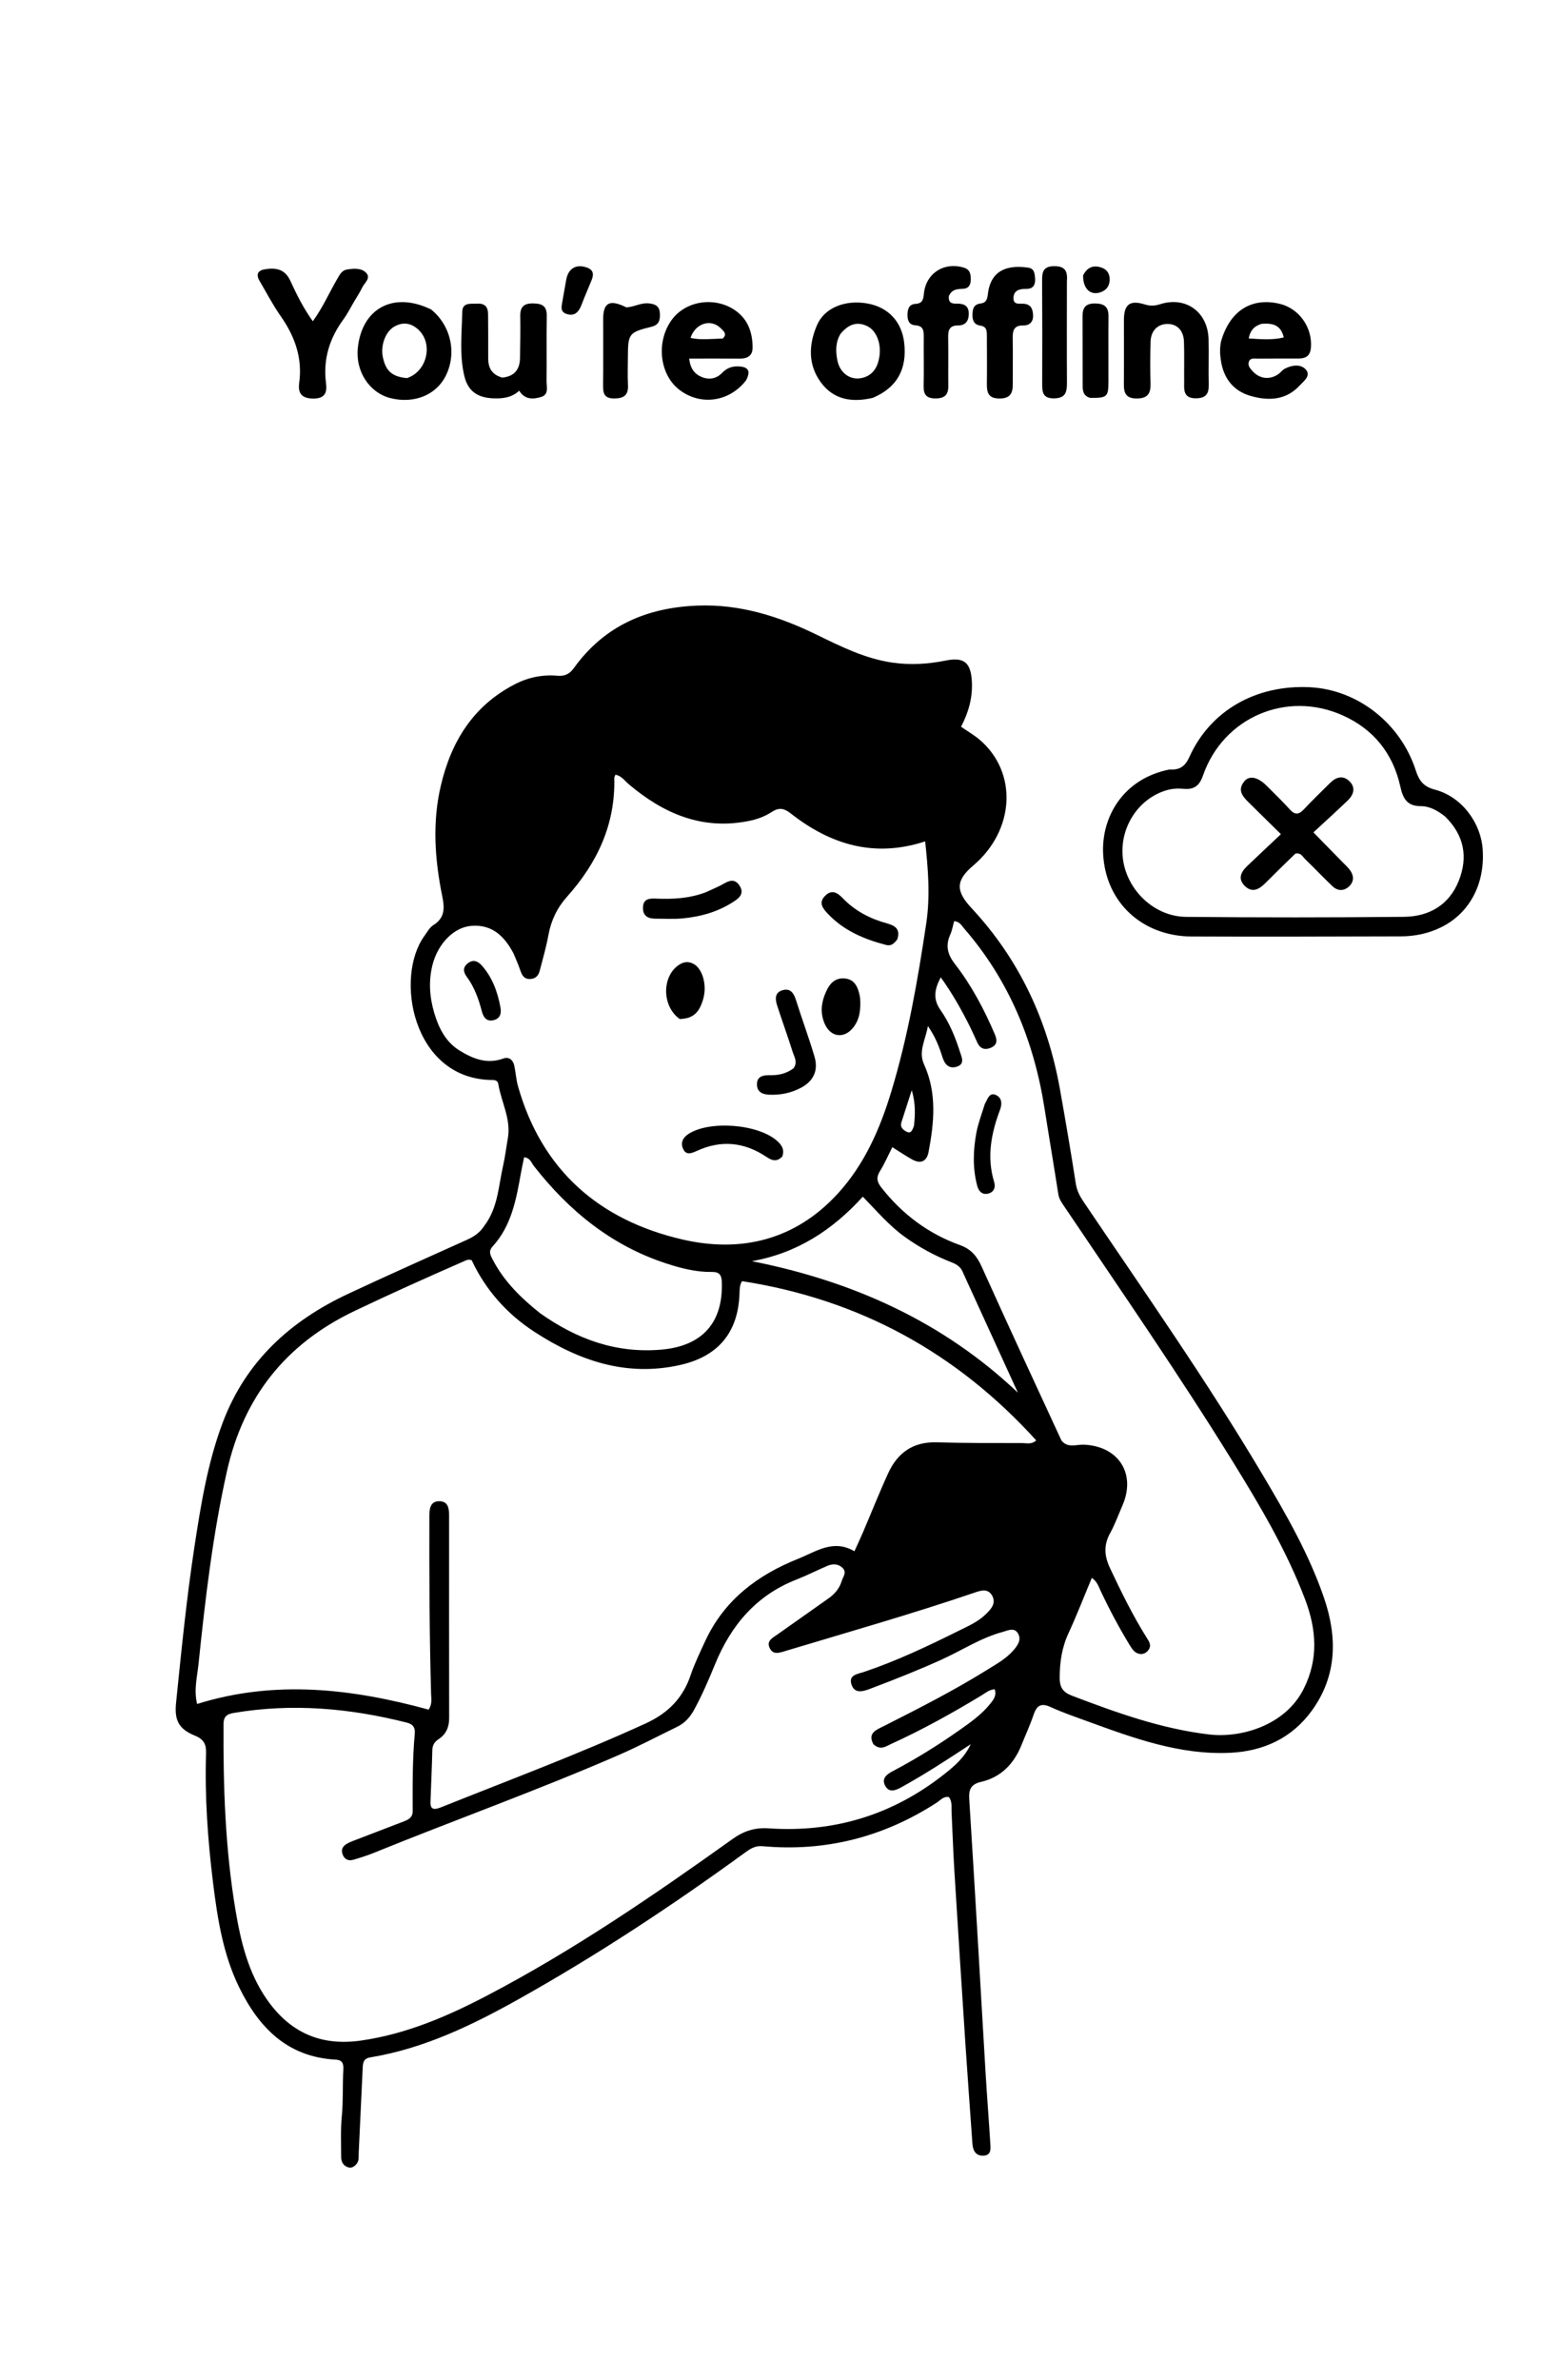 <svg version="1.1" id="Layer_1" xmlns="http://www.w3.org/2000/svg" xmlns:xlink="http://www.w3.org/1999/xlink" x="0px" y="0px"
	 width="100%" viewBox="0 0 672 1024" enable-background="new 0 0 672 1024" xml:space="preserve">
<path fill="#000000" opacity="1" stroke="none" 
	d="
M208.501,527.464 
	C214.415,519.621 214.585,510.353 216.569,501.664 
	C217.455,497.78 217.92,493.802 218.619,489.874 
	C220.096,481.574 215.808,474.286 214.513,466.473 
	C214.18,464.469 212.295,464.752 210.85,464.704 
	C177.609,463.608 169.76,420.549 182.732,402.694 
	C183.902,401.082 184.924,399.102 186.522,398.111 
	C191.559,394.986 191.428,390.767 190.393,385.689 
	C187.176,369.908 186.044,353.987 189.757,338.141 
	C194.204,319.16 203.654,303.698 221.634,294.441 
	C227.47,291.437 233.549,290.223 239.981,290.779 
	C243.149,291.053 245.192,290.049 247.088,287.418 
	C260.152,269.294 278.349,261.432 300.297,260.593 
	C318.698,259.89 335.463,265.269 351.647,273.158 
	C362.142,278.274 372.543,283.472 384.312,285.147 
	C392.011,286.243 399.579,285.76 407.142,284.234 
	C414.993,282.65 417.9,285.095 418.373,293.055 
	C418.792,300.078 416.972,306.511 413.734,312.736 
	C416.598,314.713 419.35,316.284 421.72,318.303 
	C438.216,332.361 436.908,357.265 418.954,372.468 
	C411.446,378.825 411.336,383.369 418.17,390.694 
	C438.764,412.765 450.98,438.982 456.269,468.543 
	C458.696,482.114 461.013,495.707 463.126,509.33 
	C463.585,512.291 464.781,514.628 466.381,516.999 
	C492.662,555.94 519.689,594.398 543.691,634.829 
	C553.727,651.735 563.547,668.817 569.956,687.509 
	C575.746,704.398 575.676,721.005 564.739,736.095 
	C556.156,747.938 543.929,753.555 529.578,754.237 
	C507.919,755.266 487.996,747.927 468.109,740.679 
	C462.791,738.741 457.412,736.903 452.276,734.549 
	C448.109,732.639 446.263,733.949 444.922,737.943 
	C443.441,742.355 441.467,746.599 439.731,750.926 
	C436.486,759.015 430.896,764.78 422.34,766.75 
	C417.752,767.806 417.008,770.285 417.258,774.234 
	C418.604,795.484 419.871,816.738 421.133,837.993 
	C422.219,856.266 423.226,874.543 424.336,892.815 
	C424.931,902.608 425.713,912.389 426.307,922.182 
	C426.444,924.436 426.879,927.352 423.511,927.591 
	C420.239,927.823 418.844,925.629 418.628,922.524 
	C417.659,908.589 416.599,894.66 415.682,880.722 
	C414.023,855.497 412.406,830.27 410.849,805.039 
	C410.327,796.567 410.052,788.079 409.64,779.6 
	C409.537,777.479 409.992,775.241 408.499,773.296 
	C406.197,772.852 404.868,774.644 403.28,775.672 
	C380.4,790.487 355.41,796.897 328.242,794.429 
	C325.015,794.136 322.856,795.634 320.568,797.299 
	C289.426,819.964 257.315,841.155 223.713,860.002 
	C203.475,871.353 182.659,881.469 159.438,885.297 
	C156.427,885.793 156.24,887.667 156.135,889.925 
	C155.571,902.063 155.004,914.2 154.423,926.337 
	C154.345,927.974 154.685,929.71 153.504,931.134 
	C152.478,932.37 151.258,933.162 149.583,932.507 
	C147.607,931.734 146.866,930.074 146.867,928.131 
	C146.87,922.301 146.582,916.432 147.143,910.649 
	C147.79,903.985 147.434,897.328 147.793,890.678 
	C147.92,888.333 147.678,886.447 144.524,886.278 
	C123.708,885.158 111.409,872.497 102.897,855.033 
	C96.016,840.914 93.622,825.575 91.72,810.208 
	C89.428,791.698 88.117,773.098 88.699,754.427 
	C88.819,750.572 87.736,748.414 83.953,746.877 
	C76.884,744.003 75.032,740.217 75.798,732.71 
	C78.093,710.234 80.31,687.743 83.731,665.408 
	C86.498,647.336 89.403,629.281 95.926,612.024 
	C105.9,585.637 125.087,568.328 150.008,556.678 
	C166.907,548.778 183.948,541.179 200.958,533.519 
	C203.921,532.185 206.524,530.542 208.501,527.464 
M185.337,774.969 
	C185.033,779.186 187.327,778.708 190.048,777.62 
	C219.424,765.87 249.069,754.815 277.883,741.643 
	C287.791,737.114 294.11,730.528 297.431,720.501 
	C298.214,718.134 299.217,715.835 300.21,713.545 
	C301.335,710.949 302.545,708.39 303.748,705.83 
	C311.959,688.357 326.184,677.716 343.631,670.739 
	C351.373,667.644 358.72,662.161 367.827,667.522 
	C369.253,664.364 370.454,661.827 371.555,659.247 
	C375.15,650.826 378.523,642.304 382.333,633.982 
	C386.362,625.184 393.032,620.346 403.187,620.641 
	C415.511,621 427.847,620.94 440.178,620.974 
	C442.063,620.979 444.164,621.645 446.078,619.801 
	C411.922,582.139 369.964,559.13 319.485,551.297 
	C318.453,552.665 318.414,554.647 318.346,556.648 
	C317.777,573.372 309.194,583.612 292.999,587.313 
	C269.723,592.632 249.234,585.539 230.076,573.106 
	C218.133,565.354 208.953,554.911 203.06,542.282 
	C201.491,541.722 200.625,542.335 199.731,542.726 
	C183.866,549.674 168.059,556.738 152.432,564.219 
	C122.93,578.341 104.803,601.257 97.674,633.169 
	C91.568,660.501 88.339,688.239 85.463,716.025 
	C84.895,721.509 83.384,727.101 84.852,733.236 
	C118.55,722.688 151.738,726.702 184.541,735.665 
	C186.155,733.142 185.637,730.914 185.578,728.823 
	C184.866,703.338 184.779,677.848 184.836,652.357 
	C184.842,649.219 185.243,645.811 189.355,645.988 
	C193.071,646.147 193.333,649.363 193.333,652.347 
	C193.328,681.343 193.309,710.339 193.355,739.335 
	C193.361,743.144 192.058,746.234 188.914,748.302 
	C187.056,749.524 186.166,750.891 186.114,753.15 
	C185.953,760.139 185.606,767.125 185.337,774.969 
M376.008,750.57 
	C373.328,745.711 377.349,744.33 380.321,742.826 
	C395.486,735.152 410.639,727.462 425.077,718.467 
	C429.022,716.009 433.16,713.738 436.267,710.152 
	C438.052,708.092 439.818,705.645 438.29,702.956 
	C436.657,700.083 433.91,701.617 431.551,702.259 
	C422.138,704.819 414.003,710.223 405.227,714.197 
	C395.204,718.735 384.99,722.767 374.716,726.651 
	C371.865,727.729 368.002,729.112 366.583,724.93 
	C365.144,720.687 369.193,720.362 371.927,719.444 
	C386.02,714.713 399.405,708.348 412.685,701.752 
	C416.702,699.756 420.891,697.95 424.189,694.798 
	C426.5,692.59 429.025,689.963 427.084,686.563 
	C425.149,683.175 421.794,684.551 418.986,685.506 
	C392.199,694.614 364.987,702.339 337.907,710.495 
	C335.468,711.229 332.786,712.204 331.347,709.176 
	C329.857,706.04 332.613,704.786 334.619,703.366 
	C341.959,698.169 349.312,692.989 356.659,687.803 
	C359.313,685.93 361.337,683.601 362.317,680.419 
	C362.926,678.441 364.771,676.503 362.537,674.514 
	C360.557,672.751 358.237,672.894 355.967,673.882 
	C351.54,675.807 347.216,677.985 342.729,679.751 
	C325.475,686.542 314.673,699.411 307.812,716.168 
	C305.1,722.789 302.281,729.372 298.839,735.674 
	C297.099,738.861 294.866,741.412 291.604,743.003 
	C283.225,747.089 274.965,751.452 266.424,755.169 
	C231.761,770.256 196.152,782.993 161.139,797.213 
	C158.217,798.4 155.195,799.37 152.165,800.252 
	C149.949,800.897 148.22,800.114 147.433,797.793 
	C146.702,795.64 147.776,794.227 149.519,793.272 
	C150.823,792.557 152.251,792.058 153.646,791.52 
	C160.326,788.945 167.015,786.392 173.698,783.823 
	C175.776,783.024 177.661,782.16 177.652,779.37 
	C177.616,768.213 177.554,757.053 178.56,745.923 
	C178.787,743.414 177.801,741.926 175.183,741.263 
	C150.551,735.032 125.726,732.81 100.498,737.112 
	C97.414,737.638 96.236,738.868 96.219,741.952 
	C96.068,768.773 96.944,795.535 101.398,822.042 
	C103.668,835.553 106.88,848.88 114.878,860.351 
	C124.692,874.428 137.905,880.573 155.366,878.072 
	C174.857,875.279 192.483,867.704 209.651,858.727 
	C246.801,839.302 281.298,815.668 315.334,791.358 
	C320.258,787.841 324.98,786.34 330.99,786.749 
	C359.081,788.659 384.34,780.94 406.478,763.453 
	C410.837,760.01 415.154,756.393 417.895,750.552 
	C407.721,757.23 398.118,763.51 388.061,769.047 
	C385.656,770.371 382.812,771.609 381.079,768.444 
	C379.401,765.377 381.622,763.57 384.21,762.205 
	C394.096,756.991 403.594,751.136 412.729,744.699 
	C417.495,741.341 422.31,738.021 426.047,733.442 
	C427.581,731.562 429.174,729.67 428.205,726.881 
	C425.783,727.102 424.256,728.501 422.584,729.513 
	C409.894,737.197 396.941,744.389 383.427,750.531 
	C381.236,751.528 379.029,753.305 376.008,750.57 
M221.141,410.416 
	C217.26,402.983 211.926,397.615 202.777,398.418 
	C195.325,399.072 188.52,406.087 186.206,415.137 
	C184.429,422.09 184.917,429.023 186.928,435.828 
	C188.854,442.341 191.83,448.347 197.832,452.048 
	C203.599,455.604 209.661,458.066 216.727,455.474 
	C219.132,454.592 220.91,456.154 221.425,458.671 
	C222.023,461.593 222.205,464.621 223.015,467.475 
	C233.291,503.681 258.064,525.086 293.74,533.349 
	C319.096,539.222 342.448,533.574 360.753,513.516 
	C372.122,501.058 378.743,485.949 383.583,470.085 
	C390.823,446.353 395.045,421.959 398.728,397.454 
	C400.498,385.68 399.57,374.077 398.277,362.048 
	C376.367,369.247 357.501,363.433 340.431,350.047 
	C337.396,347.668 335.275,347.41 332.169,349.438 
	C329.251,351.344 325.909,352.549 322.453,353.251 
	C302.273,357.349 285.567,350.089 270.542,337.344 
	C268.827,335.89 267.533,333.816 264.948,333.365 
	C264.746,333.91 264.43,334.356 264.442,334.794 
	C264.951,354.74 257.114,371.326 244.077,385.893 
	C239.898,390.562 237.251,396.023 236.105,402.295 
	C235.151,407.517 233.671,412.647 232.325,417.792 
	C231.773,419.903 230.43,421.265 228.049,421.282 
	C225.532,421.299 224.697,419.583 224.001,417.582 
	C223.238,415.387 222.337,413.24 221.141,410.416 
M456.921,619.803 
	C459.608,623.303 463.412,621.501 466.681,621.652 
	C481.572,622.341 489.14,634.159 483.215,647.794 
	C481.489,651.766 480.017,655.88 477.934,659.656 
	C475.104,664.789 475.334,669.415 477.833,674.73 
	C482.662,684.997 487.644,695.148 493.672,704.77 
	C494.642,706.317 495.801,707.916 494.522,709.824 
	C493.627,711.157 492.274,711.93 490.679,711.699 
	C488.478,711.382 487.359,709.583 486.316,707.876 
	C481.711,700.334 477.575,692.538 473.808,684.546 
	C472.926,682.677 472.352,680.588 470.027,678.969 
	C466.609,687.137 463.558,695.045 460.007,702.722 
	C457.128,708.945 456.17,715.305 456.193,722.099 
	C456.208,726.368 457.811,728.278 461.632,729.731 
	C480.797,737.022 500.024,743.942 520.577,746.358 
	C533.939,747.928 553.185,742.713 561.22,726.74 
	C567.711,713.837 566.719,701.03 561.782,688.067 
	C553.792,667.087 542.407,647.873 530.661,628.883 
	C507.604,591.606 482.679,555.555 458.207,519.208 
	C457.101,517.566 455.937,516.016 455.608,513.898 
	C453.698,501.592 451.604,489.315 449.675,477.012 
	C445.137,448.086 434.461,421.911 415.116,399.613 
	C413.989,398.314 413.123,396.497 410.754,396.389 
	C410.209,398.331 409.899,400.328 409.101,402.106 
	C406.976,406.842 407.818,410.595 411.086,414.811 
	C418.249,424.052 423.706,434.387 428.305,445.163 
	C429.428,447.794 429.23,449.728 426.502,450.878 
	C423.973,451.945 421.944,451.264 420.743,448.661 
	C419.696,446.393 418.708,444.096 417.595,441.861 
	C413.984,434.611 410.028,427.57 404.985,420.55 
	C402.242,425.755 401.577,429.916 404.859,434.594 
	C408.687,440.052 411.248,446.271 413.269,452.65 
	C414,454.956 415.474,457.816 411.969,458.98 
	C408.646,460.083 406.728,458.129 405.73,454.945 
	C404.35,450.543 402.725,446.225 399.452,441.516 
	C398.432,447.586 395.225,452.363 397.803,458.028 
	C403.398,470.323 402.152,483.035 399.733,495.745 
	C398.961,499.796 396.323,500.932 392.722,498.952 
	C389.863,497.38 387.159,495.526 384.144,493.646 
	C382.229,497.406 380.783,500.777 378.864,503.853 
	C377.183,506.545 377.447,508.501 379.391,510.979 
	C388.37,522.425 399.588,530.859 413.22,535.755 
	C418.134,537.521 420.592,540.587 422.621,545.085 
	C433.781,569.834 445.191,594.472 456.921,619.803 
M232.453,565.038 
	C248.145,576.184 265.234,582.5 284.844,580.743 
	C302.309,579.178 311.31,569.174 310.744,551.771 
	C310.641,548.608 309.691,547.275 306.398,547.324 
	C299.665,547.424 293.194,545.749 286.85,543.683 
	C263.203,535.98 244.896,521.003 229.782,501.676 
	C228.741,500.344 228.286,498.274 225.64,497.963 
	C225.172,500.245 224.664,502.467 224.265,504.709 
	C222.245,516.06 220.228,527.424 212.05,536.374 
	C210.079,538.531 211.226,540.333 212.236,542.257 
	C216.981,551.294 224.014,558.324 232.453,565.038 
M414.649,547.805 
	C413.814,545.435 412.128,544.14 409.773,543.233 
	C402.445,540.413 395.593,536.648 389.229,532.04 
	C382.746,527.347 377.562,521.25 371.439,514.937 
	C358.441,529.235 343.157,539.256 323.68,542.692 
	C367.078,551.299 405.915,568.664 438.191,599.277 
	C430.442,582.345 422.693,565.412 414.649,547.805 
M393.462,484.414 
	C393.987,479.6 394.187,474.812 392.505,469.11 
	C390.815,474.361 389.466,478.612 388.075,482.849 
	C387.415,484.86 388.447,485.954 390.033,486.857 
	C392.059,488.011 392.663,486.642 393.462,484.414 
z"/>
<path fill="#000000" opacity="1" stroke="none" 
	d="
M503.435,331.126 
	C507.968,331.387 510.2,329.751 512.034,325.697 
	C521.087,305.677 540.824,294.521 564.01,295.729 
	C584.426,296.792 602.921,311.178 609.478,331.505 
	C610.915,335.96 612.789,338.502 617.749,339.8 
	C629.129,342.776 637.479,353.874 638.285,365.507 
	C639.319,380.434 632.586,393.022 620.354,399.032 
	C614.87,401.728 609.019,402.911 602.964,402.926 
	C572.976,402.998 542.987,403.124 513,402.983 
	C491.915,402.884 476.12,388.551 474.907,367.758 
	C473.965,351.617 483.511,335.071 503.435,331.126 
M622.112,351.359 
	C619.042,348.942 615.618,346.906 611.721,346.9 
	C605.797,346.89 603.996,343.746 602.833,338.481 
	C599.699,324.285 591.378,313.823 578.045,307.845 
	C553.839,296.991 526.576,308.683 517.877,333.719 
	C516.316,338.211 513.985,339.844 509.499,339.428 
	C507.039,339.199 504.564,339.336 502.093,340.075 
	C489.841,343.738 481.742,356.453 483.417,369.613 
	C485.128,383.058 496.901,394.399 510.543,394.532 
	C541.846,394.836 573.157,394.829 604.46,394.514 
	C615.258,394.405 623.928,389.338 628.013,378.96 
	C631.905,369.075 630.571,359.656 622.112,351.359 
z"/>
<path fill="#000000" opacity="1" stroke="none" 
	d="
M321.161,163.688 
	C313.913,173.007 301.633,174.657 292.589,167.834 
	C283.926,161.298 282.307,147.144 289.141,137.694 
	C295.221,129.288 308.013,127.424 316.811,133.785 
	C322.115,137.621 323.943,143.225 323.99,149.483 
	C324.017,153.049 321.816,154.351 318.43,154.316 
	C311.333,154.242 304.235,154.293 296.699,154.293 
	C297.136,158.489 298.932,160.916 302.013,162.198 
	C305.181,163.517 308.361,163.02 310.783,160.527 
	C312.802,158.45 314.978,157.557 317.858,157.666 
	C322.066,157.827 323.359,159.505 321.161,163.688 
M311.122,145.673 
	C313.223,143.762 311.451,142.415 310.289,141.254 
	C306.052,137.018 299.342,139.071 297.26,145.412 
	C301.646,146.389 306.035,145.821 311.122,145.673 
z"/>
<path fill="#000000" opacity="1" stroke="none" 
	d="
M525.65,146.922 
	C529.421,133.73 538.715,127.879 550.815,130.711 
	C559.297,132.696 565.124,141.025 564.326,149.753 
	C564.011,153.2 562.051,154.271 558.991,154.272 
	C553.168,154.273 547.345,154.254 541.523,154.317 
	C540.106,154.333 538.267,153.841 537.617,155.668 
	C537.054,157.249 538.15,158.521 539.167,159.65 
	C542.244,163.069 546.642,163.592 550.402,160.94 
	C551.347,160.273 552.049,159.207 553.05,158.684 
	C556.002,157.143 559.664,156.557 561.912,158.778 
	C564.712,161.545 561.296,163.943 559.56,165.831 
	C553.642,172.273 546.041,172.585 538.354,170.36 
	C531.007,168.233 526.792,162.885 525.605,155.264 
	C525.193,152.618 525.023,149.972 525.65,146.922 
M543.142,139.333 
	C540.276,140.205 538.268,141.842 537.566,145.633 
	C542.811,145.958 547.583,146.424 552.653,145.208 
	C551.433,139.924 548.068,138.963 543.142,139.333 
z"/>
<path fill="#000000" opacity="1" stroke="none" 
	d="
M152.224,130.152 
	C150.69,132.758 149.508,135.177 147.934,137.305 
	C141.845,145.54 139.027,154.595 140.347,164.871 
	C140.857,168.836 140.011,171.512 134.895,171.501 
	C129.863,171.49 128.196,169.224 128.802,164.792 
	C130.282,153.961 126.887,144.641 120.743,135.896 
	C117.407,131.149 114.732,125.937 111.77,120.928 
	C109.931,117.818 111.216,116.241 114.43,115.804 
	C119.032,115.178 122.722,115.876 125.015,120.877 
	C127.693,126.718 130.578,132.538 134.663,138.248 
	C138.986,132.293 141.744,125.903 145.223,119.949 
	C146.249,118.193 147.187,116.309 149.378,115.969 
	C152.361,115.507 155.781,115.216 157.807,117.616 
	C159.647,119.796 156.825,121.804 155.89,123.791 
	C154.904,125.888 153.576,127.825 152.224,130.152 
z"/>
<path fill="#000000" opacity="1" stroke="none" 
	d="
M375.72,171.204 
	C366.701,173.301 358.879,171.998 353.395,164.567 
	C347.725,156.885 348.145,148.207 351.722,139.886 
	C354.952,132.374 363.904,128.902 373.411,130.591 
	C382.357,132.181 388.178,138.371 389.238,147.423 
	C390.574,158.825 386.165,166.795 375.72,171.204 
M361.886,143.584 
	C359.638,147.215 359.702,151.198 360.495,155.128 
	C361.629,160.748 366.355,163.912 371.455,162.546 
	C376.067,161.311 377.941,157.653 378.585,153.328 
	C379.432,147.64 377.214,142.226 373.372,140.354 
	C369.034,138.241 365.371,139.435 361.886,143.584 
z"/>
<path fill="#000000" opacity="1" stroke="none" 
	d="
M185.584,133.167 
	C194.204,140.147 196.718,152.047 191.893,161.716 
	C187.747,170.024 178.216,173.86 168.058,171.308 
	C159.059,169.047 153.023,159.826 154.022,149.866 
	C155.75,132.645 169.393,125.266 185.584,133.167 
M175.162,162.703 
	C183.786,159.955 186.679,147.981 180.115,141.858 
	C177.017,138.969 173.401,138.373 169.634,140.607 
	C165.843,142.854 163.747,148.777 164.836,153.793 
	C166.102,159.624 168.716,162.076 175.162,162.703 
z"/>
<path fill="#000000" opacity="1" stroke="none" 
	d="
M216.217,162.487 
	C221.608,161.949 223.77,158.844 223.854,154.053 
	C223.958,148.065 224.081,142.073 223.973,136.086 
	C223.901,132.068 225.444,130.479 229.594,130.561 
	C233.517,130.638 235.447,131.759 235.374,135.989 
	C235.216,145.306 235.391,154.627 235.286,163.946 
	C235.258,166.436 236.402,169.781 232.928,170.825 
	C229.541,171.844 225.947,172.066 223.525,168.127 
	C220.214,171.165 216.365,171.571 212.264,171.401 
	C205.571,171.124 201.474,168.299 199.925,161.929 
	C197.693,152.751 198.81,143.38 199.008,134.098 
	C199.096,129.97 202.786,130.816 205.527,130.663 
	C208.744,130.483 210.098,132.152 210.117,135.159 
	C210.157,141.483 210.199,147.806 210.167,154.13 
	C210.147,158.255 211.702,161.215 216.217,162.487 
z"/>
<path fill="#000000" opacity="1" stroke="none" 
	d="
M509.763,161.912 
	C509.749,156.598 509.861,151.766 509.685,146.944 
	C509.514,142.267 506.77,139.443 502.748,139.397 
	C498.451,139.349 495.449,142.258 495.317,147.028 
	C495.15,153.017 495.122,159.017 495.296,165.005 
	C495.421,169.281 494.121,171.457 489.37,171.471 
	C484.692,171.485 483.777,169.123 483.816,165.217 
	C483.909,156.061 483.82,146.905 483.84,137.748 
	C483.855,131.022 486.307,128.986 492.831,130.998 
	C495.261,131.748 497.112,131.638 499.425,130.902 
	C510.521,127.373 519.998,134.266 520.283,146.029 
	C520.44,152.518 520.197,159.016 520.353,165.505 
	C520.446,169.393 519.181,171.317 514.955,171.39 
	C510.449,171.468 509.599,169.042 509.769,165.394 
	C509.815,164.397 509.768,163.397 509.763,161.912 
z"/>
<path fill="#000000" opacity="1" stroke="none" 
	d="
M445.621,120.107 
	C445.662,123.245 444.256,124.392 441.584,124.323 
	C438.841,124.252 436.361,125.003 436.292,128.237 
	C436.225,131.362 438.971,130.552 440.781,130.709 
	C443.835,130.975 444.596,133.001 444.726,135.523 
	C444.873,138.367 443.36,140.081 440.597,140.034 
	C436.684,139.968 435.893,142.021 435.959,145.38 
	C436.09,152.036 435.951,158.697 435.993,165.356 
	C436.018,169.289 434.805,171.506 430.226,171.482 
	C425.431,171.456 424.794,168.881 424.845,165.084 
	C424.936,158.261 424.852,151.434 424.84,144.609 
	C424.836,142.557 424.871,140.526 422.083,140.127 
	C419.445,139.749 418.61,138.028 418.637,135.501 
	C418.665,132.893 419.157,130.931 422.257,130.571 
	C425.225,130.227 425.089,127.515 425.406,125.553 
	C427.102,115.038 435.544,114.134 442.662,115.177 
	C445.297,115.563 445.433,117.666 445.621,120.107 
z"/>
<path fill="#000000" opacity="1" stroke="none" 
	d="
M408.488,127.409 
	C408.155,130.501 410.002,130.693 411.959,130.663 
	C414.798,130.62 416.948,131.439 417.052,134.728 
	C417.151,137.838 415.818,140.051 412.501,140.038 
	C408.809,140.024 408.124,141.961 408.181,145.104 
	C408.306,152.089 408.157,159.078 408.235,166.065 
	C408.277,169.813 406.733,171.408 402.856,171.448 
	C398.915,171.488 397.535,169.917 397.622,166.106 
	C397.781,159.122 397.605,152.132 397.674,145.146 
	C397.701,142.441 397.609,140.188 394.006,139.971 
	C391.284,139.806 390.637,137.79 390.674,135.326 
	C390.711,132.871 391.377,130.92 394.125,130.762 
	C397.014,130.597 397.489,128.964 397.716,126.481 
	C398.527,117.606 406.409,112.567 414.96,115.179 
	C417.657,116.003 417.92,118.044 417.909,120.28 
	C417.898,122.529 417.062,124.195 414.484,124.283 
	C412.11,124.363 409.754,124.446 408.488,127.409 
z"/>
<path fill="#000000" opacity="1" stroke="none" 
	d="
M459.292,121.133 
	C459.289,135.943 459.225,150.27 459.314,164.597 
	C459.339,168.559 458.841,171.356 453.779,171.42 
	C448.74,171.483 448.645,168.575 448.659,164.936 
	C448.714,150.276 448.715,135.615 448.619,120.955 
	C448.594,117.221 448.904,114.561 453.837,114.541 
	C458.52,114.521 459.677,116.648 459.292,121.133 
z"/>
<path fill="#000000" opacity="1" stroke="none" 
	d="
M269.635,132.259 
	C273.096,132.1 275.884,130.175 279.384,130.55 
	C282.466,130.88 283.971,131.949 284.084,135.038 
	C284.184,137.781 283.685,139.818 280.47,140.604 
	C270.722,142.987 270.343,143.582 270.307,153.595 
	C270.292,157.593 270.133,161.599 270.343,165.585 
	C270.572,169.92 268.751,171.433 264.461,171.462 
	C260.152,171.492 259.577,169.313 259.617,165.831 
	C259.729,156.339 259.638,146.845 259.657,137.352 
	C259.671,130.182 262.424,128.688 269.635,132.259 
z"/>
<path fill="#000000" opacity="1" stroke="none" 
	d="
M469.324,171.214 
	C466.229,170.328 466.091,168.069 466.079,165.903 
	C466.021,155.934 466.077,145.964 466.029,135.995 
	C466.012,132.33 467.435,130.555 471.376,130.579 
	C475.31,130.603 477.245,131.973 477.204,136.085 
	C477.113,145.389 477.211,154.695 477.183,164 
	C477.163,170.819 476.676,171.261 469.324,171.214 
z"/>
<path fill="#000000" opacity="1" stroke="none" 
	d="
M242.311,128.513 
	C242.869,125.48 243.299,122.867 243.781,120.265 
	C244.684,115.377 248.233,113.433 252.885,115.221 
	C255.618,116.271 255.592,118.266 254.699,120.502 
	C253.284,124.042 251.713,127.521 250.369,131.086 
	C249.25,134.056 247.588,136.171 244.122,135.165 
	C240.579,134.137 241.962,131.294 242.311,128.513 
z"/>
<path fill="#000000" opacity="1" stroke="none" 
	d="
M466.268,118.505 
	C468.17,114.698 471.046,114 474.379,115.216 
	C476.803,116.101 477.872,118.14 477.688,120.758 
	C477.484,123.65 475.749,125.283 473.117,125.954 
	C469.116,126.972 466.193,123.96 466.268,118.505 
z"/>
<path fill="#000000" opacity="1" stroke="none" 
	d="
M341.607,459.687 
	C343.497,457.048 341.944,454.871 341.277,452.762 
	C339.168,446.101 336.791,439.526 334.618,432.885 
	C333.676,430.006 333.354,426.943 337.157,426.021 
	C340.434,425.226 341.768,427.528 342.675,430.392 
	C345.236,438.476 348.182,446.441 350.608,454.564 
	C352.384,460.507 350.305,465.102 344.965,467.995 
	C340.635,470.342 335.912,471.29 330.986,471.053 
	C328.223,470.92 325.939,469.872 325.86,466.746 
	C325.776,463.436 328.144,462.615 330.933,462.68 
	C334.679,462.766 338.235,462.222 341.607,459.687 
z"/>
<path fill="#000000" opacity="1" stroke="none" 
	d="
M303.873,383.931 
	C306.787,382.566 309.435,381.518 311.868,380.102 
	C314.399,378.628 316.534,378.356 318.321,381.033 
	C320.311,384.012 318.824,385.973 316.33,387.653 
	C309.534,392.232 301.912,394.441 293.871,395.194 
	C290.075,395.55 286.221,395.304 282.394,395.315 
	C279.189,395.325 276.744,394.383 276.798,390.574 
	C276.851,386.731 279.54,386.545 282.381,386.669 
	C289.57,386.982 296.679,386.663 303.873,383.931 
z"/>
<path fill="#000000" opacity="1" stroke="none" 
	d="
M336.779,497.645 
	C334.239,500.293 332.041,499.216 329.844,497.749 
	C320.373,491.425 310.448,490.463 300.029,495.215 
	C297.854,496.207 295.391,497.342 294.053,494.332 
	C292.905,491.751 293.926,489.544 296.386,487.949 
	C305.602,481.971 326.733,483.697 334.743,491.126 
	C336.557,492.809 337.799,494.663 336.779,497.645 
z"/>
<path fill="#000000" opacity="1" stroke="none" 
	d="
M370.269,429.364 
	C370.589,434.189 370.209,438.415 367.385,442.066 
	C363.542,447.037 357.733,446.447 355.136,440.771 
	C353.239,436.623 353.386,432.356 354.999,428.2 
	C356.487,424.368 358.598,420.73 363.401,421.014 
	C368.06,421.291 369.496,424.951 370.269,429.364 
z"/>
<path fill="#000000" opacity="1" stroke="none" 
	d="
M292.631,438.498 
	C285.068,433.151 284.833,420.668 291.84,415.498 
	C294.035,413.878 296.313,413.432 298.789,414.894 
	C302.427,417.042 304.319,423.715 302.859,429.359 
	C301.224,435.68 298.396,438.334 292.631,438.498 
z"/>
<path fill="#000000" opacity="1" stroke="none" 
	d="
M386.295,404.174 
	C384.93,405.999 383.654,407.191 381.482,406.628 
	C372.013,404.177 363.219,400.456 356.358,393.177 
	C354.246,390.935 352.203,388.464 355.224,385.455 
	C358.212,382.478 360.677,384.298 362.89,386.586 
	C368.127,392 374.51,395.316 381.705,397.299 
	C384.923,398.185 387.827,399.52 386.295,404.174 
z"/>
<path fill="#000000" opacity="1" stroke="none" 
	d="
M215.423,433.38 
	C216.03,436.502 215.007,438.457 212.286,439.03 
	C209.349,439.649 208.059,437.595 207.429,435.174 
	C206.04,429.83 204.204,424.717 200.872,420.219 
	C199.43,418.271 199.163,416.234 201.363,414.528 
	C203.737,412.687 205.742,413.579 207.461,415.523 
	C211.883,420.527 214.132,426.537 215.423,433.38 
z"/>
<path fill="#000000" opacity="1" stroke="none" 
	d="
M423.933,475.116 
	C425.238,472.877 425.875,469.715 428.984,471.314 
	C431.275,472.492 431.46,475.006 430.531,477.471 
	C426.713,487.607 424.699,497.885 427.979,508.628 
	C428.717,511.045 427.756,513.125 425.241,513.654 
	C422.697,514.19 421.265,512.497 420.647,510.131 
	C418.676,502.591 418.92,494.973 420.327,487.426 
	C421.083,483.37 422.606,479.456 423.933,475.116 
z"/>
<path fill="#000000" opacity="1" stroke="none" 
	d="
M557.636,367.328 
	C553.117,371.693 548.851,375.893 544.609,380.117 
	C541.994,382.72 539.082,384.308 535.937,381.285 
	C532.765,378.236 534.185,375.258 536.89,372.678 
	C541.56,368.224 546.271,363.814 551.428,358.948 
	C546.308,353.91 542.063,349.736 537.821,345.559 
	C535.103,342.884 532.429,340.084 535.697,336.182 
	C537.935,333.509 541.6,334.395 545.492,338.314 
	C548.773,341.618 552.138,344.849 555.252,348.304 
	C557.485,350.782 559.165,350.572 561.344,348.232 
	C564.969,344.34 568.827,340.666 572.594,336.906 
	C575.176,334.329 578.185,333.474 580.938,336.186 
	C583.77,338.974 582.698,342.045 580.135,344.502 
	C575.465,348.979 570.663,353.318 565.417,358.177 
	C570.174,363.036 574.088,367.019 577.984,371.02 
	C579.142,372.21 580.425,373.33 581.347,374.688 
	C582.933,377.027 582.834,379.516 580.72,381.464 
	C578.403,383.598 575.759,383.395 573.546,381.289 
	C569.572,377.507 565.803,373.512 561.86,369.697 
	C560.744,368.617 559.995,366.782 557.636,367.328 
z"/>
</svg>